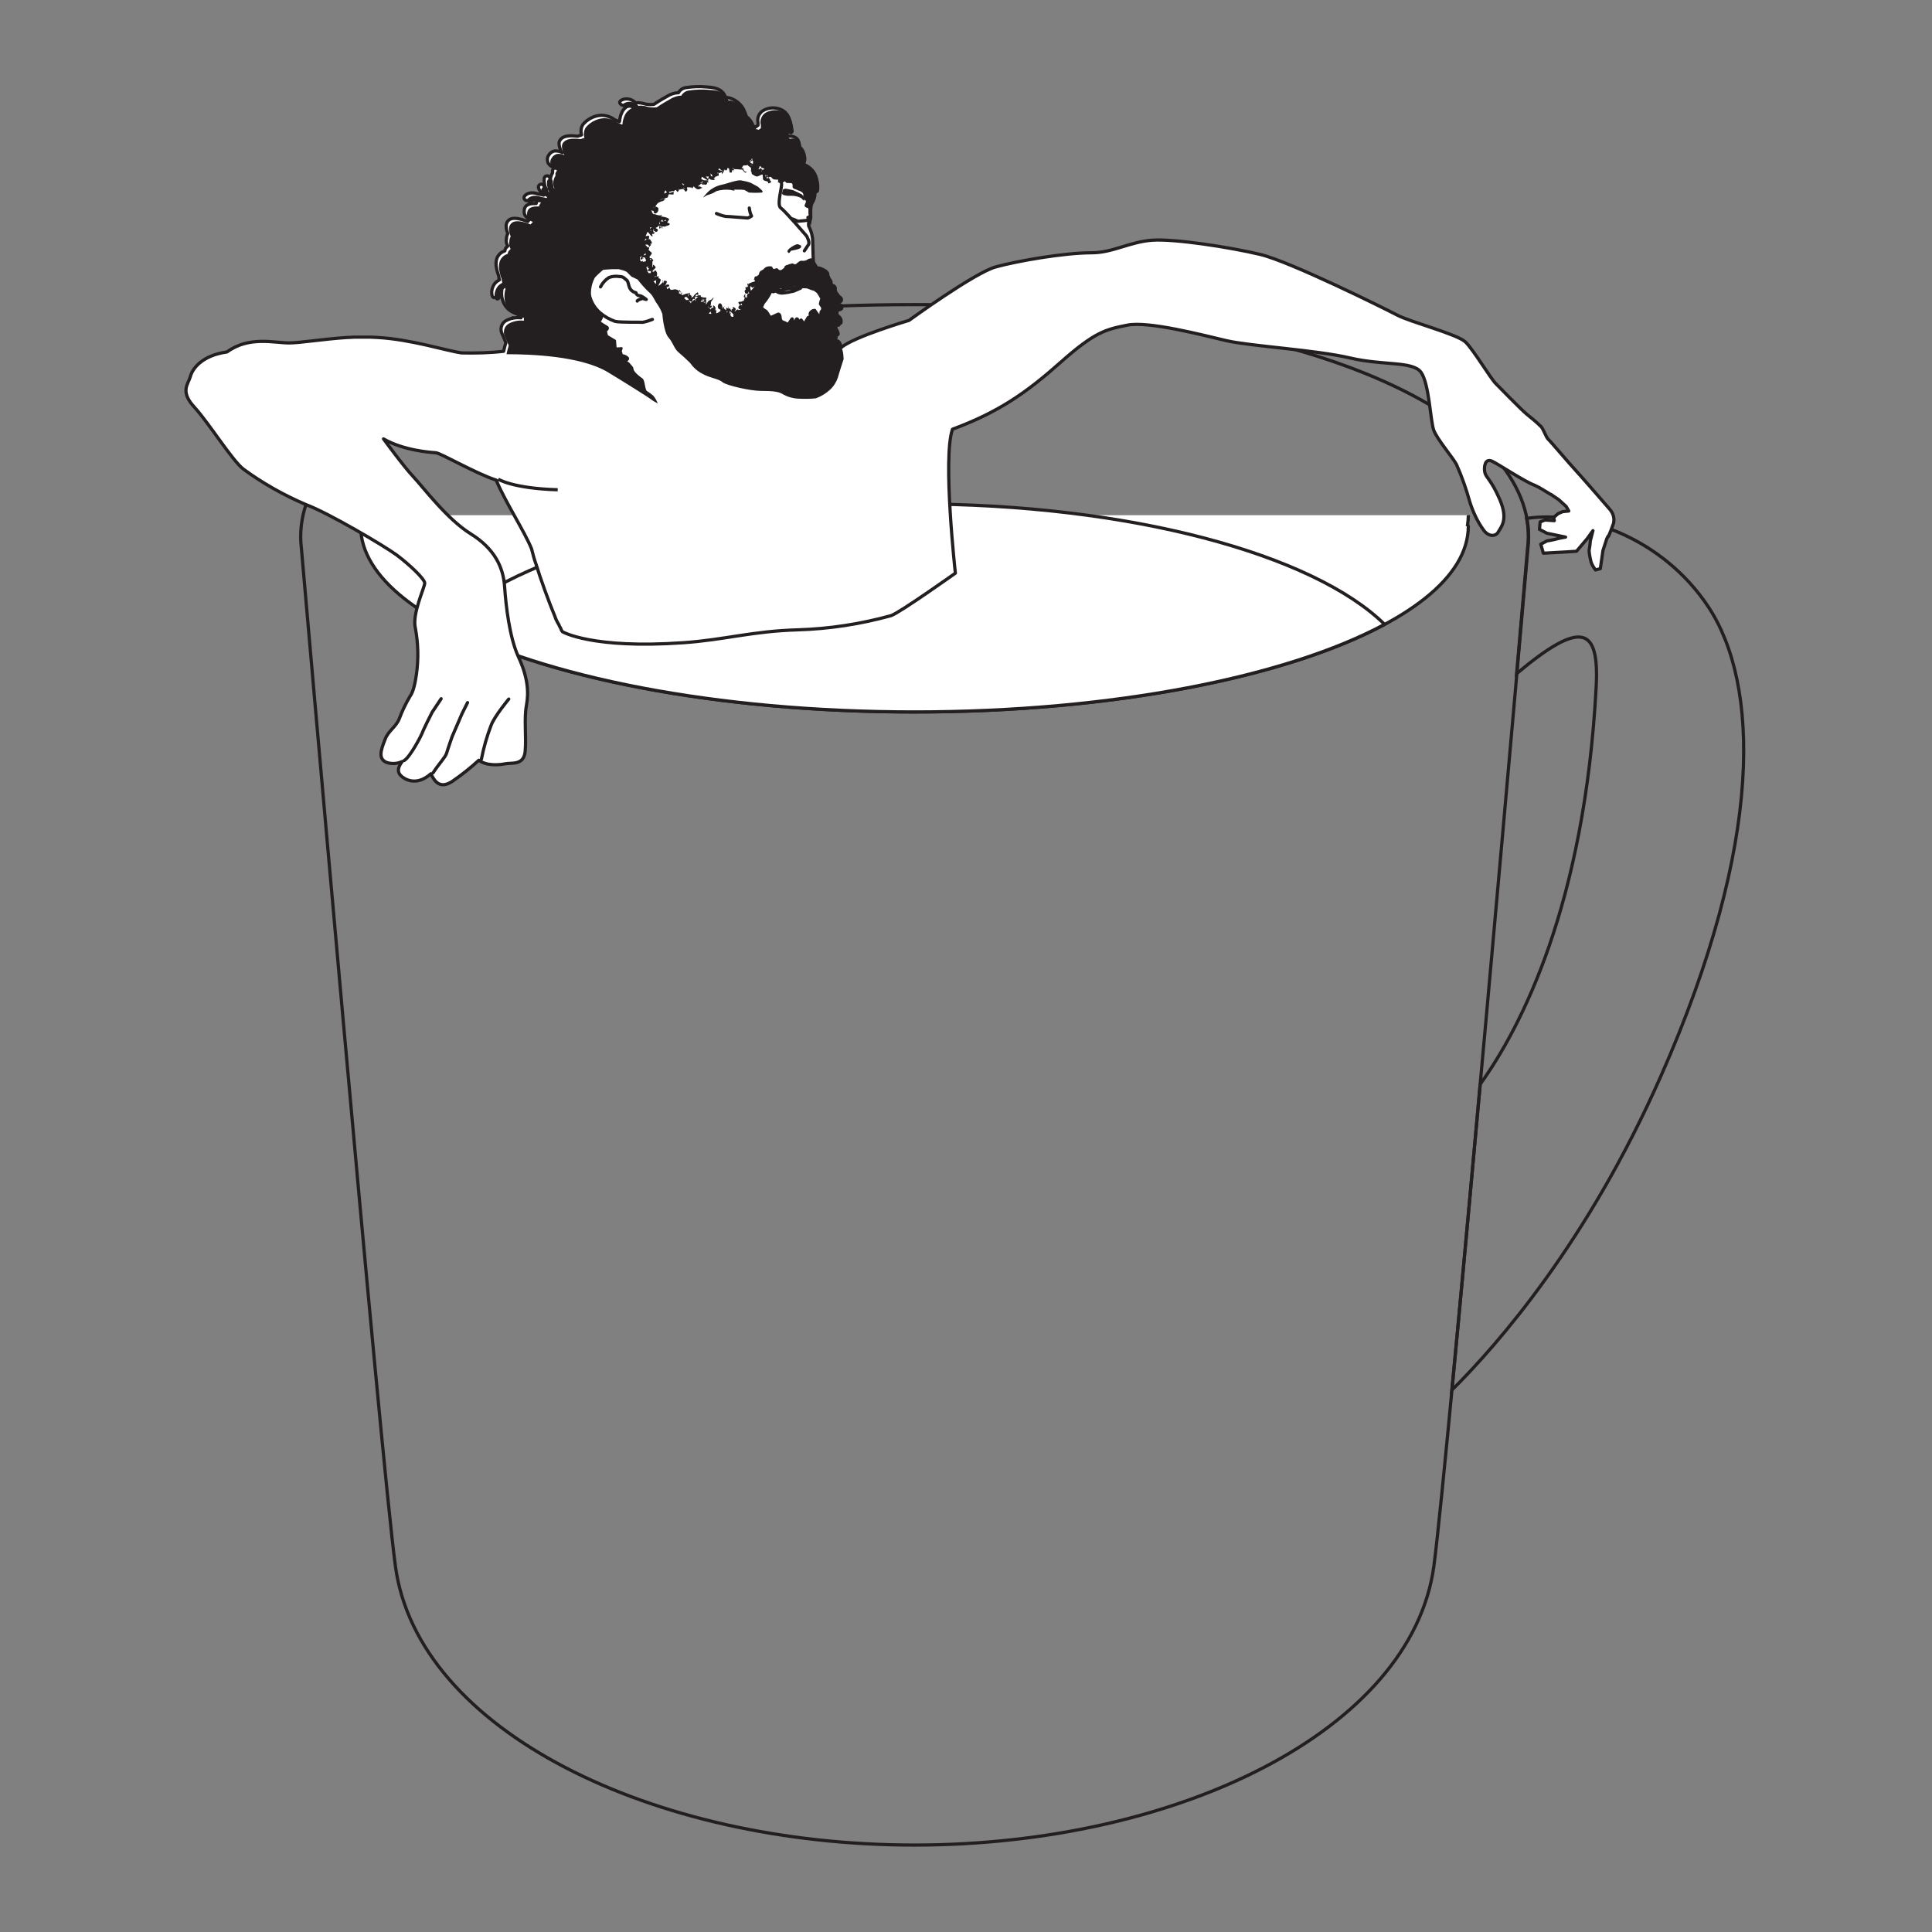 <?xml version="1.0" encoding="utf-8"?>
<!-- Generator: Adobe Illustrator 25.2.0, SVG Export Plug-In . SVG Version: 6.00 Build 0)  -->
<svg version="1.1" id="Layer_1" xmlns="http://www.w3.org/2000/svg" xmlns:xlink="http://www.w3.org/1999/xlink" x="0px" y="0px"
	 viewBox="0 0 600 600" style="enable-background:new 0 0 600 600;" xml:space="preserve">
<rect x="0" y="0" width="600" height="600" fill="#808080" stroke="none"/>
<style type="text/css">
	*{vector-effect:non-scaling-stroke}
	.st0{fill:none;stroke:#231F20;stroke-miterlimit:10;}
	.st1{fill:#FFFFFF;stroke:#231F20;stroke-miterlimit:10;}
	.st2{fill:#FFFFFF;stroke:#231F20;stroke-linecap:round;stroke-miterlimit:10;}
	.st3{fill:#FFFFFF;}
	.st4{fill:#FFFFFF;stroke:#231F20;stroke-linecap:round;stroke-linejoin:round;}
	.st5{fill:#231F20;}
</style>
<g id="Layer_2_1_">
	<g id="Layer_1-2">
		<path class="st0" d="M284,94.6c-130.3,0-194.9,38.4-190.4,75.7c0,0,24.6,282.4,29.2,316.1c6.9,51.1,79.8,86.6,161.2,86.6
			s154.3-35.5,161.3-86.6c4.5-33.7,29.2-316.1,29.2-316.1C479,133,414.4,94.6,284,94.6z"/>
		<path class="st1" d="M456,160c0,31.8-77,57.7-172,57.7s-172-25.8-172-57.7"/>
		<path class="st2" d="M456,163.4c0,31.9-77,57.7-172,57.7s-172-25.8-172-57.7"/>
		<path class="st3" d="M284,221.1c61.6,0,115.7-10.9,146-27.2c-22.2-21.8-79.2-37.4-146-37.4s-123.8,15.6-146,37.4
			C168.4,210.2,222.4,221.1,284,221.1z"/>
		<path class="st0" d="M284,221.1c61.6,0,115.7-10.9,146-27.2c-22.2-21.8-79.2-37.4-146-37.4s-123.8,15.6-146,37.4
			C168.4,210.2,222.4,221.1,284,221.1z"/>
		<path class="st0" d="M530.5,188.4c-14.3-21.5-39.1-30-56.4-27.4c0.6,3.1,0.7,6.2,0.3,9.3l-3.4,38.9c20.3-17,25.7-14.4,24.7,4.2
			c-3.6,67.6-23.3,105.6-36,123.3c-3.1,34.2-6.2,67.9-8.8,95c14.6-14.5,42.3-46.3,64.9-97.5C548.1,261,546.3,212.2,530.5,188.4z"/>
		<path class="st4" d="M499.7,157.9c-1.8-2.1-9.2-10.6-10.7-12.2c-1.5-1.6-7.6-8.8-8.2-9.3c-0.6-0.5-1.5-3.2-2.2-3.9
			c-1.4-1.4-3-2.7-4.5-3.9c-2-1.7-8-7.9-9.5-9.4c-1.6-1.5-7-10.6-9.5-13S438,100,434,97.9S400.6,81.2,391.3,79
			c-9.3-2.2-26.5-4.9-33.5-4.4c-6.9,0.5-12.3,3.9-18.7,3.9c-8.7,0-23.4,2.6-29.9,4.4c-6.5,1.8-26.9,16.6-26.9,16.6s-17.2,5.1-21,8.4
			c-0.8-2.8-1.7-1.9-1.7-1.9l-0.3-0.9l0,0c0.1,0,0.2,0,0.3-0.1c0.1-0.1,0.1-0.4,0-0.5c0,0,0,0,0,0c-0.3-0.2-0.5-0.6-0.6-1
			c0-0.1,0-0.1,0-0.2c0-0.2,0.1-0.4,0.1-0.5l0,0c0.3,0.2,0.5,0.6,0.5,0.9c0,0.2,0.2,0.3,0.4,0.3l0,0c0.2,0,0.3-0.2,0.3-0.4
			c0,0,0,0,0,0c-0.2-0.8-0.6-1.5-1-2.1c0-0.1,0-0.2,0-0.3c0.1,0.1,0.2,0.3,0.3,0.4c0,0-0.2-1.1-0.2-1.1s0-0.4,0.1-0.6l0,0
			c0.1,0.1,0.2,0.2,0.3,0.4c0,0.1,0.2,0.2,0.2,0.3c0,0.2,0.1,0.4,0.3,0.4l0,0c0.2,0,0.3-0.1,0.3-0.3c0-0.5-0.2-1.1-0.7-1.4
			c-0.2-0.3-0.3-0.6-0.3-1c0.2,0.1,0.3,0.3,0.4,0.4l0.2,0.2c0.3,0.3,0.3,0.5,0.3,1v0.2c0,0.2,0.2,0.3,0.4,0.3l0,0
			c0.2,0,0.3-0.1,0.3-0.3c0,0,0,0,0,0V100c0.1-0.5-0.1-1.1-0.5-1.5l-0.2-0.2c-0.2-0.2-0.5-0.5-0.7-0.6l0,0c0.1-0.6,0.2-1.1,0.3-1.5
			c0,0,0.3,0.2,0.3,0c0.4,0,0.9-0.1,1-0.5c0.1-0.2,0-0.5-0.1-0.7c-0.2-0.3-0.6-0.5-0.9-0.6c0-0.2-0.1-0.4-0.3-0.6l0,0
			c0-0.5,0.7-0.2,0.9-0.2l0,0c0.2,0,0.3-0.2,0.3-0.3c0.1-0.4-0.1-0.7-0.3-0.9c-0.1-0.1-0.3-0.2-0.4-0.3c-0.1-0.1-0.2-0.2-0.3-0.3
			c0-0.1-0.1-0.1-0.1-0.2c0-0.1-0.1-0.2-0.2-0.3c-0.1-0.1-0.2-0.2-0.3-0.3l-0.4-1c0,0,0.1,0,0.1-0.1v-0.1c0.1-0.5-0.2-0.9-0.6-1.1
			c-0.1,0-0.2,0-0.3,0c-0.1-0.1-0.1-0.2-0.2-0.3l-0.4-0.4c0.1-0.1,0.3-0.2,0.2-0.4c-0.1-0.4-0.3-0.7-0.6-1c0,0,0-0.1,0-0.1
			c0,0,0,0-0.1-0.1c0-0.2-0.1-0.5-0.3-0.7c0-0.1-0.2-0.1-0.2-0.2c-0.1-0.1,0.2-0.1,0.2-0.3c-0.1-0.8-1.2-1.4-2-1.7
			c-0.4-0.2-0.9-0.3-1.4-0.3c-0.6-0.9-1.1-1.8-1.1-1.8s-0.2-4.8-0.2-6.3c0-1.6-0.4-3.2-1.1-4.6c-0.6-0.6,0.3-3.3,0.3-3.7
			c0-0.4-0.2-3.6,0.4-4.3c0.6-1,0.9-2,0.9-3.2c0.4,0,0.7-0.4,0.8-0.8c0.2-2.1,0-5.1-3-6.9c-0.6-0.4-1.3-0.6-2-0.9
			c0.3,0,0.5-0.2,0.7-0.5c0.7-1.5,0.3-3.3-0.9-4.4c-0.2-0.1-0.4-0.1-0.5-0.2c0.4-1.1,0-2.3-1-2.9c-0.7-0.4-1.6-0.5-2.4-0.3
			c-0.2-0.2-0.4-0.3-0.6-0.4c0.1-0.1,0.2-0.2,0.2-0.3c0-0.1,0-0.7,0.1-1c0.2,0.2,0.4,0.3,0.7,0.3c0.5-0.1,0.8-0.5,0.8-1c0,0,0,0,0,0
			c-0.3-2-0.6-4.5-2.9-5.8c-1.9-1-4.2-0.9-6,0.2c-1.2,0.8-1.8,2.2-1.5,3.6v0.2c0,0.2,0,0.5,0,0.7l-0.1,0.1c-0.2,0.1-0.4,0.2-0.5,0.4
			l0,0c-0.3-0.1-0.6-0.1-0.9-0.2c-0.4-1.3-1.2-2.4-2.4-3.2c-0.1-0.8-0.3-1.6-0.7-2.3c-1.1-1.8-2.8-3-4.8-3.4c-0.2,0-0.4,0-0.7-0.1
			c-0.1-0.4-0.3-0.8-0.6-1.2c-1.4-1.8-3.9-1.9-5.4-2c-2.1-0.2-4.2-0.1-6.2,0.2c-1,0.1-1.9,0.7-2.4,1.6c-1,0-1.9,0.3-2.8,0.7
			c-1.6,0.9-3.2,1.8-4.8,2.9c-0.7,0.1-1.4,0.1-2,0c-0.4,0-0.8-0.1-1.1-0.2c-0.7-0.2-1.4-0.3-2.1-0.3c-0.2,0-0.3,0.1-0.5,0.1
			c-0.2-0.3-0.5-0.5-0.8-0.7c-1.1-0.7-2.5-0.8-3.6-0.2c-1.4,0.8,0.3,1.9,0.9,1.6c0.4-0.2,0.9-0.2,1.4,0c-0.6,0.3-1.2,0.8-1.7,1.4
			c-0.7,1-1.1,2.3-1.2,3.6l-0.1,0.1c-0.5-0.2-0.9-0.4-1.4-0.6c-1.2-0.9-2.7-1.4-4.2-1.4c-2.2,0.1-4.3,1.2-5.7,2.9
			c-0.6,1-0.7,2.1-0.4,3.2c-0.4,0.1-0.8,0.3-1.2,0.4c-1.8-0.2-3.7-0.3-4.9,0.6c-1.2,0.9-1.1,2.1-0.2,4.2c0,0.2,0.2,0.2,0.4,0.3
			c-0.8-0.4-1.7-0.6-2.6-0.5c-0.7,0.2-1.3,0.6-1.7,1.3c-0.5,0.7-0.5,1.6-0.2,2.4c0.4,0.7,1.1,1.2,1.9,1.4c-0.2,0.3-0.4,0.6-0.5,0.9
			c0,0.3,0,0.6,0,0.8c-0.7,1.1-0.9,2.5-0.4,3.7l0.1,0.3c0,0-0.1-0.1-0.2-0.2c-0.2-0.6-0.3-1.3-0.3-2c0-0.5-0.4-0.9-0.9-0.9
			c0,0,0,0,0,0c-0.5,0-0.9,0.4-0.9,0.9c-0.1,1,0.1,1.9,0.4,2.8c0.1,0.2,0.3,0.4,0.4,0.6l-0.3-0.3l-0.5-0.5c0-0.5-0.4-0.9-0.9-0.9
			l0,0c-0.5,0-0.9,0.4-0.9,0.9c0.1,0.7,0.5,1.4,1.2,1.8l0.4,0.3l0.2,0.2v0.1l-0.2,0.1l0,0l-0.8-0.2l-0.6-0.1
			c-1.3-0.4-3.2-0.9-4.5,0.6c-0.3,0.4-0.2,0.9,0.2,1.2c0.3,0.3,0.8,0.2,1.1,0c0.6-0.6,1.4-0.5,2.8-0.1h0.2c-0.4,0.3-0.6,0.7-0.7,1.2
			h-0.3c-1.1,0-3.3,0-3.4,2.2c-0.2,1.2,0.6,2.3,1.8,2.6c-0.3,0.3-0.5,0.5-0.7,0.8c-2.3-0.9-4.5-1.4-5.7-0.6c-0.7,0.5-1.1,1.3-1,2.2
			c0,0.7,0.2,1.4,0.5,2.1c-0.2,0.4-0.3,0.7-0.4,1.2v0.3c-0.2,0.8-0.1,1.7,0.4,2.4c-0.2,0.2-0.4,0.4-0.6,0.6
			c-0.2,0.3-0.3,0.6-0.3,0.9c-0.3,0.1-0.6,0.3-0.9,0.4c-2.8,1.8-1.8,5.2-1,7.5c0,0.4,0.1,0.7,0.2,1.1c-0.5,0.3-1,0.6-1.4,1.1
			c-0.8,1-1.2,2.4-0.9,3.7c0.3,1.4,1.9,0.5,1.8-0.3c-0.1-0.8,0.1-1.6,0.6-2.2c0.2-0.3,0.5-0.5,0.8-0.7c0,0.1,0.1,0.1,0.1,0.2
			c-0.3,1-0.4,2.1-0.3,3.2c0.2,1.7,1,3.3,2.4,4.4c1.1,0.8,2.3,1.3,3.6,1.5c0,0.3,0,0.6,0,0.9c-1.6-0.2-3.2,0.1-4.7,0.9
			c-1.4,0.8-1.9,2.6-1.2,4c0.2,0.4,0.4,0.9,0.6,1.4c0.2,0.5,0.4,0.9,0.6,1.4c-0.3,0.9-0.5,1.8-0.7,2.7c-4.3,0.5-8.7,0.6-13.1,0.5
			c-4.8-0.7-15.6-4.2-26.1-4.8c-0.7,0-1.4-0.1-2.2-0.1h-2.8h-1.6h-0.6l-1.8,0.1h-0.3c-7.6,0.5-14.8,1.7-18.1,1.7
			c-4.6,0-12.5-2.2-19.3,2.8c-7.9,1.1-10.8,5.3-11.4,7.7c-0.7,2.4-3.3,4.6,1.4,9.6c4.6,5.1,11.6,16.4,15.1,19.1
			c6,4.4,12.6,8.1,19.4,11c7,2.6,24.1,12.7,28.1,15.6c3.9,2.9,8.8,7.5,8.8,8.8c0,1.3-4,9.6-2.9,14c0.9,4.8,1,9.7,0.3,14.5
			c-0.4,2.6-0.9,5.2-2,6.7c-1.3,2.2-2.4,4.5-3.3,6.9c-1.1,2.7-3.4,3.7-4.4,6.4c-1.4,3.5-2.2,6.1,0.5,7.2c1.6,0.5,3.3,0.4,4.8-0.3
			c-1.6,2.1-1.4,3.4-0.4,4.4c1,1,4.7,3.5,9.3-0.6c1.3,2.7,3,4.7,6.6,2.4c2.9-2,5.7-4.2,8.3-6.6c2.4,1.8,6.2,1.5,8.2,1.1
			s5.8,0.6,6.2-3.9c0.4-4.5-0.4-10.1,0.4-14.3c0.8-4.2,0.3-9-2.5-15c-2.8-6.1-3.9-16-4.3-21.9c-0.4-5.9-3.1-11.7-10.5-16.3
			c-7.4-4.6-14.7-14.4-17.8-17.7c-3.1-3.3-9.3-11.8-9.3-11.8c6.2,3.6,14.6,4.2,16.2,4.3c1.6,0.1,12.5,6.5,18.8,8.5
			c2.7,6.6,8.9,16.1,11,21.4c0.4,1.6,0.8,3.2,1.4,4.8c1.3,4.3,3.9,11.5,5.9,16.3l0.1,0.3c0.1,0.3,0.2,0.5,0.3,0.7l0.3,0.6
			c0.1,0.2,0.2,0.4,0.3,0.5c0.1,0.2,0.2,0.4,0.3,0.6c0,0.1,0.1,0.3,0.2,0.4c0.1,0.1,0.2,0.4,0.3,0.6l0.1,0.3
			c0.1,0.2,0.2,0.4,0.4,0.6c0,0,9.1,5.4,37.5,3.4c12.9-0.9,21.4-3.6,35.6-4c9.8-0.3,19.5-1.8,28.9-4.4c2.7-0.9,20-13.2,20-13.2
			s-4-35.8-0.9-44.7c14.3-5.3,22.9-11.3,33.6-20.8s14.1-10.2,20.6-11.5c6.5-1.4,23.6,3.1,30.9,4.8s28,2.9,38.5,5.4
			c10.5,2.4,19.3,0.9,21.9,4.4c2.6,3.6,2.9,15.3,4,18.1c1.1,2.8,5.8,8.3,7,10.5c1.7,3.8,3.1,7.8,4.2,11.8c1,3.1,2.4,6.1,4.3,8.7
			c1.5,2,3.7,2,4.5,0.5c0.8-1.5,3.2-3.7,0.5-10s-4.4-6.9-4.7-8.6c-0.3-1.7,0.1-4.3,2.2-3.4c2,0.9,10.2,6.4,13.3,7.5l0.8,0.4l0.2,0.1
			c0.3,0.1,0.6,0.3,0.9,0.5c0,0,0.1,0.1,0.2,0.1c0.8,0.5,1.8,1.1,2.8,1.7l0,0h0.1l2.5,1.7l2.3,2.1l0.8,1.4l-1.9,0.2l-1.4,0.6
			l-1.4,1.2l0.2,1l-2.9-0.2l-1.5,0.6l-0.2,2.3l2.3,1.2l5.8,1.2c0,0-2.3,0.4-2.9,0.6c-0.6,0.2-2.9,0.6-2.9,0.6l-1.9,1l0.8,2.8
			l7.2-0.4l3.1-0.2l3.3-3.9l1.8-2.5l-0.8,3.1c-0.1,1-0.2,2.1-0.4,3.1c0.1,1.2,0.3,2.3,0.6,3.5c0.3,0.9,0.8,1.7,1.4,2.5l1.5-0.4
			l0.8-5.6l1.2-3.7l0.4-0.8l0.1,0.1c0.6-1.3,1.1-2.7,1.6-4.1C501.5,160.6,500.8,159.1,499.7,157.9z"/>
		<path class="st4" d="M242.7,57c0.3,0.8-1.6,6.7-0.2,7.6c1.3,0.9,8,8.7,8,8.7s1.2,2.1,0.5,2.8l-1.2,1.8"/>
		<path class="st5" d="M261.3,108c-0.8-2.8-1.7-1.9-1.7-1.9l-0.3-0.9l0,0c0.1,0,0.2,0,0.3-0.1c0.1-0.1,0.1-0.4,0-0.5c0,0,0,0,0,0
			c-0.3-0.2-0.5-0.6-0.6-1c0-0.1,0-0.1,0-0.2c0-0.2,0.1-0.4,0.1-0.5l0,0c0.3,0.2,0.5,0.6,0.5,0.9c0,0.2,0.2,0.3,0.4,0.3l0,0
			c0.2,0,0.3-0.2,0.3-0.4c0,0,0,0,0,0c-0.2-0.8-0.6-1.5-1-2.1c0-0.1,0-0.2,0-0.3c0.1,0.1,0.2,0.3,0.3,0.4c0,0-0.2-1.1-0.2-1.1
			s0-0.4,0.1-0.6l0,0c0.1,0.1,0.2,0.2,0.3,0.4c0,0.1,0.2,0.2,0.2,0.3c0,0.2,0.1,0.4,0.3,0.4l0,0c0.2,0,0.3-0.1,0.3-0.3
			c0-0.5-0.2-1.1-0.7-1.4c-0.2-0.3-0.3-0.6-0.3-1c0.2,0.1,0.3,0.3,0.4,0.4l0.2,0.2c0.3,0.3,0.3,0.5,0.3,1v0.2c0,0.2,0.2,0.3,0.4,0.3
			l0,0c0.2,0,0.3-0.1,0.3-0.3c0,0,0,0,0,0V100c0.1-0.5-0.1-1.1-0.5-1.5l-0.2-0.2c-0.2-0.2-0.5-0.5-0.7-0.6l0,0
			c0.1-0.6,0.2-1.1,0.3-1.5c0,0,0.3,0.2,0.3,0c0.4,0,0.9-0.1,1-0.5c0.1-0.2,0-0.5-0.1-0.7c-0.2-0.3-0.6-0.5-0.9-0.6
			c0-0.2-0.1-0.4-0.3-0.6l0,0c0-0.5,0.7-0.2,0.9-0.2l0,0c0.2,0,0.3-0.2,0.3-0.3c0.1-0.4-0.1-0.7-0.3-0.9c-0.1-0.1-0.3-0.2-0.4-0.3
			c-0.1-0.1-0.2-0.2-0.3-0.3c0-0.1-0.1-0.1-0.1-0.2c0-0.1-0.1-0.2-0.2-0.3c-0.1-0.1-0.2-0.2-0.3-0.3l-0.4-1c0,0,0.1,0,0.1-0.1v-0.1
			c0.1-0.5-0.2-0.9-0.6-1.1c-0.1,0-0.2,0-0.3,0c-0.1-0.1-0.1-0.2-0.2-0.3l-0.4-0.4c0.1-0.1,0.3-0.2,0.2-0.4c-0.1-0.4-0.3-0.7-0.6-1
			c0,0,0-0.1,0-0.1c0,0,0,0-0.1-0.1c0-0.2-0.1-0.5-0.3-0.7c0-0.1-0.2-0.1-0.2-0.2c-0.1-0.1,0.2-0.1,0.2-0.3c-0.1-0.8-1.2-1.4-2-1.7
			c-0.4-0.2-0.9-0.3-1.4-0.3c-0.2-0.3-0.6-0.4-0.7-0.7c-0.3-0.5-0.5-0.4-0.7-0.9s0.3-0.5,0.3-1c-0.3,0-0.4-0.4-0.7-0.4
			c-0.3,0.1-0.6,0.1-0.8,0.2c-0.3,0.1-0.4,0.4-1,0.5c-0.6,0.1-0.3,0.2-0.7,0.1c-0.8-0.1-0.9,0-1.6,0.5c-0.7,0.5-0.5,0.7-1.2,0.5
			c-0.7-0.2-0.3-0.3-0.9-0.1c-0.7,0.2-0.3,0-0.7,0.2c-0.6,0.3-0.7,0.1-1.2,0.5c-0.4,0.4-0.1,0.6-0.4,0.7c-0.3,0.1-0.5,0.6-1.1,0.6
			c-0.6,0-0.7-0.6-1-0.6c-0.3,0-0.8,0.3-1.1,0.2c-0.3-0.1-0.2-0.8-0.9-0.8c-0.4,0-0.8,0-1.3,0.2c-0.5,0.2-0.5,0.4-1,0.8
			c-0.4,0.3-0.8,0.3-1.1,0.8c-0.3,0.5,0,0.7-0.5,1c-0.4,0.3-0.7,0.6-1,1c0,0,0-0.1,0-0.2c-0.1,0.2-0.2,0.4-0.3,0.6c0,0,0.1,0,0.1,0
			v0.1c0.1,0,0.2-0.1,0.2-0.1c0,0,0.1,0.4,0,0.5c-0.2,0.1-0.4,0.1-0.7,0.2l0,0c-0.1,0-0.1,0-0.2,0.1l0,0c-0.4,0.1-0.8,0.3-1.2,0.5
			h0.1c0,0.1,0,0.1,0,0.2c0,0,0,0.2,0.1,0.3c0.1,0.2,0.1,0.2,0,0.2c0-0.1,0-0.1,0-0.2c-0.1-0.2-0.2-0.4-0.2-0.6h-0.2
			c-0.1,0,0.3,0.9,0.1,1c-0.1,0.1-0.6,0-0.5,0.1s-0.2,0-0.2,0c0,0.6,0.2,1.2,0.7,1.7c0-0.2,0.1-0.3,0.1-0.4c0.2,0.2,0.2,0.3,0.4,0.5
			c0,0-0.3,0.2-0.3,0.2c-0.1-0.1-0.2-0.1-0.2-0.2c0,0.2,0,0.3,0,0.4c0,0.1,0,0.5,0,0.7l0,0l0,0c0,0,0,0.1,0,0.1
			c-0.1,0.1-0.3,0.2-0.4,0.3l0,0l0,0l0,0c0,0-0.1-0.2,0-0.2c0.1,0,0.2-0.1,0.2,0l0,0c-0.2,0-0.3,0.1-0.5,0.1c-0.1-0.5-0.1-0.9,0-1.4
			c-0.1,0.4-0.6,0.9-0.5,1.3l0.1-0.1c0,0,0,0,0-0.1s0,0,0,0.1c0,0.1,0.2,0.3,0.2,0.4c0,0.1-0.4,0.6-0.2,0.6l-0.1,0.1l0,0
			c0.1,0,0.1,0.1,0.1,0.1l0,0c0,0.1,0,0.1,0,0.2c0,0,0-0.1,0-0.2c0-0.1-0.6,0.1-0.5,0.2c0.1,0.1,0-0.1,0-0.1c0,0-0.4,0.3-0.6,0.2
			c-0.2,0-0.7,0-0.7,0.3c0.1,0.3,0.3,0.6,0.6,0.8c0.1,0,0.2-0.6,0.3-0.6s0.6,1.3,0.2,1.6l-0.1-0.2c0,0.2-0.1,0.5-0.2,0.6
			c-0.3,0-0.7,0.1-1,0.1c0,0,0.1,0,0.2-0.2c-0.1,0-0.2,0-0.3,0c-0.3,0.2-0.6,0.4-0.8,0.7c-0.1-0.3,0.3-0.5,0.3-0.8
			c0-0.3-0.7-0.7-0.9-0.7V96c-0.2,0-0.4,0-0.4,0.2c0,0.2,0.1,0.4,0.2,0.6c-0.2-0.4-0.6-0.7-0.8-1.2c0-0.1,0,0.3-0.2,0.3
			c-0.2,0-0.2-0.3-0.2-0.3c0,0,0-0.4,0-0.4h-0.1v0.6c-0.2,0-0.5-0.4-0.5-0.3c-0.1,0.3-0.1,0.7-0.1,1l0.3,0.2
			c0.1,0.1,0.1,0.1,0.2,0.2c0,0-0.4,0.2-0.3,0.2c0-0.2,0-0.4,0-0.6c-0.4-0.3-0.9-0.6-0.9-0.9c0-0.4,0.4-0.3,0.2-0.3
			c-0.2,0,0-0.3,0-0.3s0,0.4-0.1,0.4c-0.1,0-0.2,0-0.3,0c-0.1,0-0.3-0.3-0.4-0.2s0.5,0.5,0.4,0.5c0,0.1-0.6-0.2-0.7-0.1
			c0-0.1,0-0.1,0-0.2c0,0.1,0,0.2,0,0.3l0,0c0.1,0,0.2,0,0.3,0.1c-0.1,0-0.2,0-0.3,0c0,0.2,0,0.4,0,0.4c-0.1-0.1-0.1-0.2-0.1-0.3
			c-0.1,0-0.2,0-0.3,0c0,0,0.3,0.5,0.3,0.6c-0.4,0.3-0.4,0.4-0.8,0.6c-0.2,0.1-0.4,0.1-0.5,0.2c-0.2,0.1,0-0.9,0-1
			c0-0.1-0.3,0.2-0.3,0.1c0,0-0.1-0.2-0.2-0.2c-0.1,0,0.2,0,0.2,0c0-0.2,0-0.4,0-0.6c0-0.2-0.5-0.8-0.7-0.8v0.4
			c-0.2,0,0.1,0.1,0.1,0.3s-0.5,0-0.5,0.1c0,0.1-0.2,0-0.2,0c0,0,0,0.6-0.2,0.5c-0.5-0.5-0.4-0.4-0.8-0.8c0.2-0.3,0.1,0.3,0.6,0.4
			c0.2,0,0.6-0.5,0.6-0.7c0.1-0.2-0.2,0-0.4,0s0.2-0.4,0-0.4c0.2-0.2,0-0.7,0.2-1c0.2-0.3,0.8-1,0.7-1.1c-0.1-0.1-0.4,0.2-0.5,0.4
			c-0.1,0.2-0.8,0.3-1.1,0.6s-0.4,0.8-0.8,1c-0.2,0,0.3-0.6,0.2-0.7c-0.1-0.1-0.2-0.2-0.3-0.3c0,0-0.3,0.2-0.2,0.2s0.2,0.3,0.2,0.4
			c0-0.2-0.6-0.1-0.6-0.3c0,0,0-0.1,0-0.1c-0.3,0-0.7,0-0.9,0.1c0.2-0.4,0.5-0.8,0.8-1.1c0,0.1,0,0.2,0,0.3c0.1-0.1,0.3-0.1,0.4-0.2
			v0.3c0,0,0.6-0.3,0.6-0.4c0-0.1-0.1-0.2-0.1-0.3c0,0-0.2,0.1-0.3,0c0-0.1-0.1,0-0.3,0c-0.4,0-0.8-0.2-1.2-0.3l-0.2,0.1
			c-0.2,0.1,0,0-0.1-0.1h-0.2c-0.4,0.2-0.7,0.5-1,0.8c0.1,0.3,0.1,0.6,0,0.6c-0.1-0.2-0.1-0.3-0.2-0.5l-0.2,0.1
			c-0.2,0.1-0.5,0.5-0.7,0.6c0.1-0.2,0.2-0.8,0.4-0.9l0.4,0.1c0,0.1,0.1,0.1,0.1,0.2l0.1-0.1c-0.1-0.3-0.2-0.6-0.2-0.7
			c0.4-0.1,0.8-0.2,1.2-0.1l0,0c0.2-0.1,0.4-0.1,0.6,0c0.1-0.1,0.2-0.2,0.2-0.3c-0.3-0.5-1.2,0-1.7,0.2c0-0.1,0-0.1,0-0.2
			c0-0.1,0.3-0.5,0.5-0.5s0.1,0.4,0.2,0.4c0.1,0,0.3-0.8,0-1c-0.4,0-1.5,1.2-1.4,1.4c-0.5,0.1-0.9,0.3-0.6,0s-0.1-0.4-0.2-0.5
			c-0.1-0.1-0.5-0.6-0.6-0.4s0,0.8-0.1,0.8s-0.1-0.8-0.1-0.8s0.4,0,0.5-0.1c0.1-0.1,0.2,0,0-0.2c-0.2-0.2,0-0.2-0.2,0
			s-0.8,0.1-1.2,0.3c-0.3,0.2-0.7,0.2-1,0.4c-0.2-0.1,0-0.3,0-0.9c0,0-0.3,0.1-0.3,0.2s0.1-0.2,0-0.3c-0.1-0.1,0,0-0.2,0.1l0,0
			c0.1-0.1-0.9-0.8-1-0.8l0,0c-0.4-0.2-0.9-0.2-1.4,0c-0.3-0.1-0.4,0.1-0.7,0c0,0,0.1,0.2,0.2,0.2l0,0l0,0c0,0-0.3-0.5-0.4-0.6
			c0,0,0,0.1,0,0.1l0,0l0,0c0,0,0-0.2,0-0.1s0,0,0,0c0-0.1,0-0.1,0-0.2c-0.1-0.2-0.3,0-0.5,0.2c-0.1,0.1-0.2,0.1-0.3,0.2
			c0,0-0.2-0.6-0.2-0.6c0.3-0.1,1-0.2,0.8-0.6c-0.1-0.4-0.5-0.2-0.7-0.2s-0.4,0.1-0.4,0.3l-0.2,0.1l0,0c0,0.1,0,0.1,0,0.2v-0.3
			c0,0,0,0,0.1,0c0.1-0.4,0.4-0.7,0.5-1.1s-0.4-0.4-0.6-0.4c-0.2-0.1-0.3,0-0.3,0.1c-0.1,0.2-0.2,0.4-0.2,0.7c0-0.2-0.2-0.3-0.2-0.4
			c0-0.2,0.1-0.6,0-0.6c-0.1,0-0.1,0.3-0.1,0.3c0,0,0.1,0.1,0.1,0.3c-0.3,0.5-0.8,0.9-1.4,1.2c0,0,0.8-1.4,0.8-1.9
			c0-0.2-0.5-0.5-0.6-0.5c-0.2,0-0.2,0.3-0.2,0.3c0-0.3,0.2-0.5,0.2-0.8s-0.2,0-0.4,0v-0.1c-0.2,0-0.4,0-0.5,0c0,0-0.1,0.1-0.1,0.1
			c0,0,0-0.1,0.1-0.1c0.1,0,0.1-0.1,0.1-0.1c-0.2,0.1-0.4,0.3-0.5,0.6l0,0c0-0.2,0.1-0.3,0.1-0.5s0.6,0,0.5,0
			c0.3-0.6,0.2-1.3-0.3-1.8c-0.1-0.1-0.4,0.1-0.5,0.3h0.1c0,0-0.4,0.3-0.4,0.3c0,0,0.1-0.1,0.2-0.2l0.1-0.1c-0.1,0-0.4,0.2-0.4,0.1
			s-0.1-0.2,0-0.3c0.2-0.4,1-0.7,0.9-1.2c-0.2-0.3-0.5-0.6-0.8-0.7v0.8c0,0-0.1-0.2-0.2-0.3l0,0l0,0c0,0,0.1,0.1,0,0.1
			c0-0.5,0-0.9,0-1.4s0.3-0.3,0.3-0.5c-0.2-0.4-0.4-0.6-0.8-0.8c0,0-0.1,0.1-0.1,0.2c-0.1,0.1,0.3,0.3,0.3,0.4
			c0,0.2-0.5-0.1-0.5-0.1c0.1-0.1,0.1-0.2,0.2-0.3c-0.2-0.2-0.3-0.3-0.3-0.5c0.1-0.4,0.8-0.8,0.7-1.2c-0.1-0.4-0.9-0.7-1-1.1
			c0-0.1,0.3-0.2,0.2-0.3c-0.1,0,0-0.4,0-0.6c0,0.2-0.4,0.1-0.5,0.3c0-0.4-0.7-0.7-0.7-0.9c0,0,0.8-0.1,0.8,0
			c0.2,0.2,0.4,0.4,0.5,0.7c0-0.2,0.5-0.5,0.4-0.7c-0.1-0.2-0.2-0.4-0.1-0.4c0.1,0,0.3,0.6,0.4,0.6s-0.2-0.2-0.2-0.4
			c0-0.2,0.1-0.1,0.2-0.1v-0.3c-0.1,0,0.1-0.3,0-0.3c-0.1,0-0.2-0.3-0.3-0.4c-0.1-0.1-0.1-0.3-0.3-0.4c-0.2-0.1-0.3,0-0.5,0
			c-0.1,0.1-0.2,0.1-0.3,0.1c0,0-0.1-0.1-0.1-0.1c0.1,0.1,0.3,0.1,0.4,0c0.1,0,0.1-0.1,0.2-0.2c0.1-0.2,0.1-0.8,0-0.9
			c-0.1-0.1-0.8,0.2-1,0.1c0.1-0.2,0.5-1,0.6-1.3c0.5,0.3,1,1.4,1.5,1.4c0.2,0-0.1-0.5-0.1-0.7s0.6,0,0.6,0s0-0.1,0-0.2
			c0.1-0.1,0.1-0.3,0.2-0.4c-0.1,0-0.3,0-0.4,0c0,0,0-0.5,0-0.7c-0.2,0-0.5,0-0.7,0.1c0,0.2-0.1,0.4,0,0.5s-0.2-0.3-0.2-0.4
			c0,0,0.1-0.1,0.2-0.1c0.1-0.1,0.1-0.3,0.1-0.4c0,0-0.4,0-0.4,0c0,0,0-0.4,0-0.5c0,0,0.4,0,0.6,0c0.2,0.3,0.5,0.6,0.7,0.9h-0.2
			c0,0,0.1,0.1,0.1,0.2s0.4,0.1,0.4,0.1c0,0.1-0.1,0.2-0.1,0.3c0.1,0,0.2-0.1,0.4-0.1c0.3,0,0.5-0.3,0.5-0.6c0-0.3-0.5-0.4-0.7-0.6
			c0.1-0.1,0.6-0.3,0.7-0.4c0.2-0.2,0,0,0,0s0.1-0.2,0.2-0.2s0.3-0.3,0.3-0.2c0,0-0.1,1-0.1,1c0.1,0,0.3-0.1,0.5-0.2
			c0,0-0.2-0.7-0.2-0.7c0,0,0.3,0.2,0.5,0.2c0.1,0-0.2,0.2-0.1,0.3c0.1,0.1,0.2,0.4,0.3,0.4c0.1,0-0.1-0.6,0-0.6
			c0.3-0.2,1,0.2,1.1-0.2c0.3,0,0.4-0.1,0.7-0.2c0.3,0,0.4-0.2,0.5-0.4c0.1-0.2-0.6-0.4-0.8-0.5c0.1-0.3,0.7-0.9,0.6-1
			c-0.3-0.5-1.3-0.7-1.9-0.8c-0.2-0.1-0.4,0.1-0.6,0c0.2,0,0.2-0.2,0.2-0.3c0-0.2,0-0.2-0.3-0.2v0.1c-0.6,0-1.1-0.1-1.6-0.3
			c-0.3-0.2-0.3,0-0.6-0.1s-0.7-0.8-0.6-1.2h0.3c0.1-0.2,0.3-0.9,0.3-0.9c0.1-0.1,0.4,0.4,0.5,0.4c0.1,0,0.1-0.1,0.2-0.1
			c0.1,0,0,0,0,0s0.8,0.2,0.8,0c0-0.2-0.5-0.4-0.7-0.5c-0.2-0.1-0.1,0.1-0.2,0c-0.1-0.1,0-0.2,0-0.2c0.2-0.3,0.4-0.6,0.6-0.8
			c0.2-0.3,0.5-0.3,0.8-0.5c0.2,0,0.3-0.2,0.6-0.2s0.6-0.2,0.8-0.6c-0.1-0.1-0.1-0.1-0.2-0.2v0.1c-0.4,0.1-0.8,0.2-1.2,0.2
			c0.2-0.2,1-0.1,1.2-0.3l0,0c0-0.1,0-0.2,0.1-0.1s0.1,0.1,0,0.3l0,0c0,0.1,0.1,0.1,0.2,0.1c0,0,0.1-0.9,0.1-0.9h0.2
			c0-0.1-0.1-0.1-0.1-0.2l0,0c-0.1,0-0.1-0.2-0.2-0.4s-0.1-0.1-0.1-0.1c0,0,0,0,0,0s0,0,0.1,0.1l0.2,0.4c0.2,0,0.4,0.1,0.5,0.1
			c0.1-0.1,0.2-0.3,0.3-0.3c0.1-0.1,0.2-0.2,0.2-0.4c0.4,0.1,0.8,0.1,1.3,0.1c0.2,0,0.2-0.1,0.2-0.3c0-0.2,0-0.4,0-0.6
			c-0.5,0.2-1,0.4-1.3,0.4c0,0-0.2-0.4-0.2-0.4c0.4,0.2,0.8-0.2,1.4-0.2c0,0,0.1,0,0.1,0.1l0,0c0.2,0.1,0.3-0.4,0.6-0.4
			c0.3,0,0.5,0.7,0.6,0.6c0.1-0.1,0.3-0.2,0.4-0.4c0-0.1,0-0.3,0-0.4c-0.1,0-0.2,0-0.3,0l0.3-0.1c0,0,0,0.1,0,0.2
			c0.4,0,0.8-0.2,1.3-0.2c0.4,0,0.7,0.9,0.9,0.8c0.3,0,0.4-0.5,0.5-0.7c0-0.1-0.3-0.5-0.3-0.6c-0.3,0.2-0.6,0.3-1,0.4
			c0.2-0.2,0.3-0.5,0.4-0.7c-0.2-0.4-0.9-0.7-0.7-1c0.2,0.2,0.5,0.4,0.8,0.5c0.2,0.1,0.5,0.5,0.7,0.7l0,0l0,0c0.3,0.1,0.6,0.1,1,0.1
			c0.1,0,0.2,0,0.3,0c0.1,0,0.2,0.3,0.3,0.3c0.1,0,0.3-0.6,0.4-0.6s0.8,0.9,1.4,0.9s0.7-0.3,1.4-0.5c-0.4,0-0.8-0.5-1.2-0.5l0,0l0,0
			c0,0.1,0.2,0.2,0,0.2s-0.2,0.1-0.1,0c0,0,0-0.1,0-0.1l0,0c0,0,0-0.3,0-0.2c0,0,0.2-0.2,0.3-0.2s0.3-0.3,0.5-0.4
			c0.2-0.1,0.5,0.3,0.6,0.3s0.3-0.1,0.4-0.2l-0.1-0.1c-0.1,0.1-0.2,0.2-0.2,0.2c-0.1-0.2-0.1-0.4-0.1-0.6c0-0.1-0.1-0.1-0.2-0.1
			c-0.1,0-0.3,0.2-0.3,0.3c-0.1,0.1,0,0.2,0,0.2c0,0-0.2-0.2-0.3-0.3l0,0l0,0l0,0l0,0c0.3,0,0.5-0.5,0.8-0.5c0,0.1,0,0.3,0,0.4
			c0.1,0.1,0.2,0.3,0.3,0.4c0.1-0.1,0.2-0.3,0.3-0.5c-0.1,0.1-0.2,0.1-0.3,0.1c0,0,0.4-0.4,0.4-0.3c0,0.1,0,0.2,0,0.2
			c0.2-0.1,0.4-0.1,0.6-0.1c0.1,0,0.2,0.3,0.3,0.3c0.1,0,0-0.6,0-0.8c0-0.2,0,0,0,0l0,0h-1.1c-0.4,0-0.7-0.3-1-0.4
			c0,0.1-0.1,0.1-0.1,0.2c0,0,0,0.1,0,0.1c0,0,0,0,0-0.1c0-0.1,0-0.2,0.1-0.2l0,0c0.1-0.3,0-0.6,0.3-0.7c0,0,0.2,0.2,0.2,0.2
			c0.6,0.3,1.1,0.8,1.7,0.9v-0.8l0,0l0,0h-0.1c0,0-0.2,0.3-0.2,0.3c0,0-0.1-0.3-0.2-0.4c-0.1-0.1-0.3-0.2-0.4-0.2c-0.1-0.1,0,0,0,0
			l0,0c0,0,0.6-0.1,0.9-0.1c0.2,0,0,0.3,0,0.5c0.3,0.2,0.5,0.4,0.8,0.5c0.4,0.1,0.7,0.1,1.1,0.1c0-0.2,0-0.4,0-0.5l0,0
			c-0.3,0-0.4-0.3-0.5-0.6c-0.2,0-0.4,0-0.6-0.1c-0.1-0.3-0.1-0.5-0.1-0.8c0,0-0.1-0.1,0-0.1s0,0,0,0.1c0.1,0.1,0.2,0.1,0.2,0.2
			c0.2,0.2,0.4,0.4,0.5,0.7h0.6h0.5c0.2,0,0.4-0.3,0.6-0.3v0.2c0.2,0,0.1-0.3,0.1-0.4c0-0.2,0-0.3,0-0.5h-0.1l0,0l0,0l0,0
			c-0.2,0-0.5,0-0.6,0.1c0.1,0,0.4-0.3,0.5-0.3c0.1,0,0.1,0,0.1,0.1c0,0.1,0-0.1,0,0l0,0c0,0,0,0,0,0.1c0.3,0,0.7-0.3,1.1-0.3v0.6
			c0,0,0.5-0.6,0.5-0.8c0-0.2,0,0,0-0.1c-0.6-0.1-1.1-0.3-1.6-0.5c0,0,0.2-0.5,0.2-0.4c0.4,0.1,0.5,0.6,1,0.7c0.2,0,0.4,0.1,0.4,0.3
			h0.1v-0.1c0.1,0,0-0.6,0.1-0.6c0.1,0,0.2,0.4,0.2,0.4c0.1,0,0.2-0.3,0.3-0.3c0.1,0,0.1,0.3,0.2,0.2c0.1-0.1,0,0,0.1,0
			c0.1,0,0.2-0.7,0.2-0.7s0.4,0.1,0.4,0c0.3,0.3,0.1,1.2,0.4,1.4c0.2,0,0.3,0,0.5,0c0.1,0,0.1-0.5,0.2-0.6s0-0.2,0.1-0.2
			s0.3-0.1,0.3,0c0.1,0.1,0,0.3,0,0.4c0,0,0.1,0,0.1,0c0.1,0-0.1-0.2,0-0.3c0.1-0.1,0.3,0,0.1-0.1c-0.2-0.1,0-0.2,0-0.3
			c-0.1,0-0.1,0-0.2,0c0,0,0,0,0-0.1h-0.2l0,0c0,0-0.3-0.2-0.5-0.2c0.2,0.1,0.3,0.1,0.5,0.1c0,0,0-0.1,0.1-0.1s0.1,0.1,0.1,0.2
			c0.1,0,0.1,0,0.2,0c0,0,0,0,0,0.1c0.3,0.1,0.8,0,1.4,0.1c0.5,0.1,0.8,0,1.1,0.1s0.5,0.7,0.8,0.8c0,0,0,0.1,0.1,0.1s0.4,0,0.4-0.2
			c0-0.2-0.2-0.1-0.4-0.1s-0.3-0.4-0.4-0.5c0.1,0-0.2-0.1-0.2-0.3s0.3-0.3,0.1-0.3s-0.5,0-0.7,0c0.4-0.1,0.4-0.7,0.7-0.8
			c0.3-0.1,0.8,0.1,1.3-0.2c0.1,0.4,0.6,0.5,1,0.9c0.2,0.4-0.2,1.1,0.2,1.3c0,0.2,0,0.5,0.2,0.7c0.4,0.3,0.9,0.6,1.4,0.7
			c0.4,0.1,1.3-0.6,1.8-0.6c0.2,0.3,0,1.4,0.3,1.7c0.3,0.3,0.9,0.3,1.3,0.5c0.3,0.2,0,0.4,0.2,0.5c0.2,0.1,0.4-0.1,0.5-0.1
			s0.3-0.2,0.4-0.3s-0.2-0.3-0.3-0.4s0-0.4-0.2-0.6c-0.1-0.1-0.3-0.2-0.4-0.3c-0.1,0.1-0.3,0.2-0.5,0.2c-0.1,0,0-0.3,0.2-0.6
			c-0.1-0.1-0.2-0.3-0.3-0.4c0-0.1-0.2,0.3-0.3,0.6c0,0.1,0,0.1,0,0.2c0,0,0-0.1,0-0.2s0-0.7,0-0.7s0,0.1,0.1,0.1l0.6,0.1
			c0,0.1-0.1,0.2-0.1,0.3c0.1,0.1,0.2,0.3,0.3,0.4c0.2-0.2,0.5-0.3,0.7-0.3c0.2,0,0.6,0.7,1,0.8c0.5,0.1,0.9,0.1,1.4,0.1
			c0,0.2-0.2,1,0,1c0.1-0.1,0.1-0.2,0.2-0.3l0,0c0,0,0-0.1,0.1-0.1l-0.1,0.2c0,0.1,0.1,0.2,0.2,0.3c0,0,0,0,0.1,0
			c0.1,0,0.1-0.2,0.3-0.2c0.1,0,0.2,0,0.3,0c0.2,0,0.4-0.1,0.6-0.1c0,0,0.1-0.3,0.2-0.3c0.3,0,0.7,0.7,1,0.6c0,0,0-0.1,0-0.2l0,0
			c0,0,0-0.1,0-0.2c0-0.1,0-0.2,0-0.2s0,0.1,0,0.2c0,0.1,0,0.2,0,0.2c0.3,0.3,1.1,0,1.4,0.3c0.3,0.3,0,1.1,0.3,1.4
			c0.3,0.3,0.9,0.4,1.1,0.5c0.3,0.2,0.7,0.3,1,0.4c0.4,0.2,0.8,0.4,1,0.8c0.2,0.3,0,0.8,0,1.3c0,0.5,0.8,0.7,0.9,1.1
			s-0.6,1.2-0.4,1.5c0.3,0.7,1.3,0.4,1.3,1.1c0,1-0.2,0.7,0.2,1.7c0.1,0.3-0.1,0.8,0,1.3s0,0.8,0.1,1.2c0.1,0.4,0.2,0.7,0.2,1.1
			c0-0.3,0.1-0.6,0.2-0.8c0.1-0.9,0.4-1.8,0.4-2.1c0-0.3-0.2-3.6,0.4-4.3c0.6-1,0.9-2,0.9-3.2c0.4,0,0.7-0.4,0.8-0.8
			c0.2-2.1,0-5.1-3-6.9c-0.6-0.4-1.3-0.6-2-0.9c0.3,0,0.5-0.2,0.7-0.5c0.7-1.5,0.3-3.3-0.9-4.4c-0.2-0.1-0.4-0.1-0.5-0.2
			c0.4-1.1,0-2.3-1-2.9c-0.7-0.4-1.6-0.5-2.4-0.3c-0.2-0.2-0.4-0.3-0.6-0.4c0.1-0.1,0.2-0.2,0.2-0.3c0-0.1,0-0.7,0.1-1
			c0.2,0.2,0.4,0.3,0.7,0.3c0.5-0.1,0.8-0.5,0.8-1c0,0,0,0,0,0c-0.3-2-0.6-4.5-2.9-5.8c-1.9-1-4.2-0.9-6,0.2
			c-1.2,0.9-1.7,2.4-1.3,3.8v0.2c0,0.2,0,0.5,0,0.7l-0.1,0.1c-0.2,0.1-0.4,0.2-0.5,0.4l0,0c-0.3-0.1-0.6-0.1-0.9-0.2
			c-0.4-1.3-1.2-2.4-2.4-3.2c-0.1-0.8-0.3-1.6-0.7-2.3c-1.1-1.8-2.8-3-4.8-3.4c-0.2,0-0.4,0-0.7-0.1c-0.1-0.4-0.3-0.8-0.6-1.2
			c-1.4-1.8-3.9-1.9-5.4-2c-2.1-0.2-4.2-0.1-6.2,0.2c-1,0.1-1.9,0.7-2.4,1.6c-1,0-1.9,0.3-2.8,0.7c-1.6,0.9-3.2,1.8-4.8,2.9
			c-0.7,0.1-1.4,0.1-2,0c-0.4,0-0.8-0.1-1.1-0.2c-0.7-0.2-1.4-0.3-2.1-0.3c-0.2,0-0.3,0.1-0.5,0.1c-0.2-0.3-0.5-0.5-0.8-0.7
			c-1.1-0.7-2.5-0.8-3.6-0.2c-1.4,0.8,0.3,1.9,0.9,1.6c0.4-0.2,0.9-0.2,1.4,0c-0.6,0.3-1.2,0.8-1.7,1.4c-0.7,1-1.1,2.3-1.2,3.6
			l-0.1,0.1c-0.5-0.2-0.9-0.4-1.4-0.6c-1.2-0.9-2.7-1.4-4.2-1.4c-2.2,0.1-4.3,1.2-5.7,2.9c-0.6,1-0.7,2.1-0.4,3.2
			c-0.4,0.1-0.8,0.3-1.2,0.4c-1.8-0.2-3.7-0.3-4.9,0.6c-1.2,0.9-1.1,2.1-0.2,4.2c0,0.2,0.2,0.2,0.4,0.3c-0.8-0.4-1.7-0.6-2.6-0.5
			c-0.7,0.2-1.3,0.6-1.7,1.3c-0.5,0.7-0.5,1.6-0.2,2.4c0.4,0.7,1.1,1.2,1.9,1.4c-0.2,0.3-0.4,0.6-0.5,0.9c0,0.3,0,0.6,0,0.8
			c-0.7,1.1-0.9,2.5-0.4,3.7l0.1,0.3c0,0-0.1-0.1-0.2-0.2c-0.2-0.6-0.3-1.3-0.3-2c0-0.5-0.4-0.9-0.9-0.9c0,0,0,0,0,0
			c-0.5,0-0.9,0.4-0.9,0.9c-0.1,1,0.1,1.9,0.4,2.8c0.1,0.2,0.3,0.4,0.4,0.6l-0.3-0.3l-0.5-0.5c0-0.5-0.4-0.9-0.9-0.9l0,0
			c-0.5,0-0.9,0.4-0.9,0.9c0.1,0.7,0.5,1.4,1.2,1.8l0.4,0.3l0.2,0.2v0.1l-0.2,0.1l0,0l-0.8-0.2l-0.6-0.1c-1.3-0.4-3.2-0.9-4.5,0.6
			c-0.3,0.4-0.2,0.9,0.2,1.2c0.3,0.3,0.8,0.2,1.1,0c0.6-0.6,1.4-0.5,2.8-0.1h0.2c-0.4,0.3-0.6,0.7-0.7,1.2h-0.3
			c-1.1,0-3.3,0-3.4,2.2c-0.2,1.2,0.6,2.3,1.8,2.6c-0.3,0.3-0.5,0.5-0.7,0.8c-2.3-0.9-4.5-1.4-5.7-0.6c-0.7,0.5-1.1,1.3-1,2.2
			c0,0.7,0.2,1.4,0.5,2.1c-0.2,0.4-0.3,0.7-0.4,1.2v0.3c-0.2,0.8-0.1,1.7,0.4,2.4c-0.2,0.2-0.4,0.4-0.6,0.6
			c-0.2,0.3-0.3,0.6-0.3,0.9c-0.3,0.1-0.6,0.3-0.9,0.4c-2.8,1.8-1.8,5.2-1,7.5c0,0.4,0.1,0.7,0.2,1.1c-0.5,0.3-1,0.6-1.4,1.1
			c-0.8,1-1.2,2.4-0.9,3.7c0.3,1.4,1.9,0.5,1.8-0.3c-0.1-0.8,0.1-1.6,0.6-2.2c0.2-0.3,0.5-0.5,0.8-0.7c0,0.1,0.1,0.1,0.1,0.2
			c-0.3,1-0.4,2.1-0.3,3.2c0.2,1.7,1,3.3,2.4,4.4c1.1,0.8,2.3,1.3,3.6,1.5c0,0.3,0,0.6,0,0.9c-1.6-0.2-3.2,0.1-4.7,0.9
			c-1.4,0.8-1.9,2.6-1.2,4c0.2,0.4,0.4,0.9,0.6,1.4c0.2,0.5,0.4,0.9,0.6,1.4c-0.3,0.9-0.5,1.8-0.7,2.7c7.3,0,23,0.5,31.5,5.6
			c4.8,2.9,13.3,8.2,13.6,8.6c0.6,0.4,1.3,0.8,1.9,1.1c-0.4-0.9-0.8-1.7-1.4-2.4c-0.6-0.5-1.2-1-1.9-1.4c-0.8-0.4-0.6-3.4-1.5-4
			c-0.9-0.6-2.5-1.9-2.7-2.7l-0.2-0.8l-1.2-1.4l-0.6-0.4c0,0,1.2-0.7,0.2-1.5c-0.5-0.4-1-0.6-1.6-0.7l-0.3-1c0,0,0.6-1.2,0-1.2
			c-0.5,0-1.1,0.1-1.6,0.1l-0.2-2.3l-2.5-1.5l-0.3-1.2c0,0,1.4-1,0-1.8c-0.7-0.4-1.3-0.8-1.9-1.2c0,0,1.2-1.6,0.4-2.1
			c-1.8-1-3-2.8-3.3-4.9c-0.4-2.2-0.1-4.4,0.9-6.4c0-0.4,2.7-2.7,2.7-2.7s2.2-0.2,2.7-0.2h2.2c0.8,0.2,1.6,0.4,2.4,0.8l1.5,1.5
			l1.9,0.9c1.1,1.4,2.3,2.8,3.6,4c1.2,0.9,1.8,2.8,2.5,3.6c0.7,1,1.2,2,1.6,3.1c0,0,0.4,5.6,1.9,7.3s1.7,3.4,3.1,4.6
			c1.2,1,2.4,2.1,3.6,3.3c1,1.4,2.2,2.5,3.7,3.3c2.4,1.4,5.2,1.6,6.4,2.7c1.2,1,8.6,2.7,12,2.7s5.3,0.2,6.5,0.9
			c1.5,0.9,3.2,1.4,4.9,1.5c1.9,0.1,3.8,0.1,5.6-0.1c1.6-0.6,3.1-1.5,4.4-2.7c1.1-1,1.9-2.3,2.4-3.7c0.4-1.5,1.8-5.8,1.8-5.8
			C261.9,109.4,261.7,108.7,261.3,108z M205.7,68.2c0,0,0.1,0.3,0.2,0.5c0-0.1,0.8-0.3,0.8-0.4c0-0.1,0.1-0.2,0.1-0.2
			c0,0.2,0,0.4,0,0.5c0,0-0.8,0-0.8,0v0.2l-0.8-0.1C205.1,68.7,205.7,68.2,205.7,68.2L205.7,68.2z M204.8,68.8c0,0,0.2,0.7,0.2,0.7
			c0,0-0.2,0.2-0.3,0.2C204.8,69.7,204.8,68.8,204.8,68.8L204.8,68.8z M238.2,52.8l-0.2-0.2c0,0-0.7-0.1-0.7-0.1l0.7,0.1
			C238,52.6,238.1,52.8,238.2,52.8L238.2,52.8z M235.8,52.1c0,0,0.1-0.5,0.2-0.6l0.5,0.5c0,0.1,0,0.2,0,0.3c0.1-0.1,0.2-0.1,0.2-0.2
			l0.7,0.3c0,0.2-0.8,0.4-0.8,0.6c0.1,0.2,0,0.2-0.1,0.2c-0.1,0,0.3-0.5,0.3-0.6c-0.1,0-0.2,0-0.3,0c0,0,0,0,0,0.1v-0.1h-0.1
			c0,0,0-0.1,0.1-0.1c-0.1-0.1-0.2-0.2-0.2-0.3c0-0.1-0.6,0.5-0.7,0.4C235.5,52.5,235.7,52.2,235.8,52.1L235.8,52.1z M233.6,51.3
			l-0.8-0.1c0,0,0.8,0,0.9,0S233.6,51.3,233.6,51.3z M233,49.9c0.1-0.1,0.2-0.2,0.3-0.3c0.1-0.2,0.2-0.4,0.3-0.4
			c0,0.3,0.1,0.7,0.3,1c0,0-0.1,0.7-0.1,0.7c0,0-0.8-0.4-0.8-0.3c0.1-0.2,0.1-0.4,0.3-0.5c0.1-0.2,0.5-0.3,0.3-0.5
			c-0.2-0.1-0.2,0-0.2,0c-0.1,0.2-0.3,0.5-0.4,0.6c0,0.1-0.5-0.5-0.5-0.5C232.4,49.7,232.9,50.1,233,49.9L233,49.9z M206.6,59.1
			c0.1,0,0.4,0.5,0.5,0.6c0.1,0-0.7,0.4-0.8,0.4C206.2,60,206.6,59.2,206.6,59.1L206.6,59.1z M200.4,74.1c0.2,0.1,0.6,0.2,0.8,0.3
			l-0.5-0.1c0,0-0.5,0.6-0.5,0.6S200.4,74.3,200.4,74.1L200.4,74.1z M200.5,78.6c0,0,0,0.5,0,0.6c0,0-0.7,0.1-0.7,0.1L200.5,78.6z
			 M198.9,81.1c-0.1-0.4-0.1-0.8-0.2-1.2c0,0,0.9-0.4,0.9-0.5c0,0-0.7,0.7-0.7,0.9c0.1,0.2,0.8,0.5,0.8,0.8
			C199.6,81.2,198.9,81.2,198.9,81.1L198.9,81.1z M200.6,81.1c-0.3,0.1-0.6,0.2-0.9,0.2c0-0.2-0.3-0.7-0.3-0.9
			c0-0.2,0.9-0.2,0.9-0.2c0,0-0.8,0-0.8-0.1c0-0.1,0.3-0.1,0.3-0.2c0.1,0.1,0.4,0,0.5,0.1C200.4,80.2,200.7,80.9,200.6,81.1
			L200.6,81.1z M201.4,82.6c0,0-0.3,0.5-0.3,0.5l0.5,0.4c-0.1,0-0.3,0.3-0.5,0.4c-0.1,0.1-0.3-0.8-0.4-0.9
			C200.9,83,201.3,82.7,201.4,82.6L201.4,82.6z M202.1,84.8h-0.7c-0.1-0.3-0.3-0.5-0.5-0.7c0.2-0.1,0.9,0.2,1.1,0.1s0.3-0.2,0.3-0.2
			C202.1,84.2,202.1,84.5,202.1,84.8L202.1,84.8z M203.7,88.2c-0.1-0.1-0.7-0.7-0.7-0.8c-0.1-0.1,0.8-0.3,0.8-0.4
			S203.7,88.1,203.7,88.2L203.7,88.2z M210.8,91c0.2-0.1,0-0.9,0.2-1c0,0,0.4,0.6,0.4,0.6c-0.1,0.1-0.3,0.3-0.4,0.4
			c-0.1,0.1-0.2,0.2-0.3,0.3c0,0,0.2-0.2,0.2-0.2L210.8,91z M210.9,91.1c0,0,0.6-0.5,0.6-0.5c0,0,0.1,0.8,0.1,0.8L210.9,91.1z
			 M213.1,93.2c-0.2-0.3-0.5-0.4-0.6-0.7c0.2-0.2,0.5-0.3,0.7-0.4c-0.1,0.3,0.5,0.4,0.6,0.8c0,0.1,0.1,0.1,0.1,0.2L213.1,93.2z
			 M214.5,94.1c0-0.1-0.6-0.7-0.7-0.8s0.8,0.4,0.9,0.4c0.1-0.1,0.2-0.1,0.2-0.1c-0.2,0.2-0.3,0.4-0.4,0.7L214.5,94.1z M220.1,97.4
			c0,0,0.5-0.6,0.5-0.6c0.2,0,0.3,0.6,0.3,0.7L220.1,97.4z M227.6,98.4c-0.2,0-0.3,0-0.5-0.1c0-0.1-0.3-0.4-0.3-0.5s0.3-0.7,0.2-0.8
			l0,0c0,0-0.3,0.5-0.3,0.5c-0.1-0.3-0.1-0.7-0.1-1c0.1,0.2,0.3,0.3,0.4,0.4l0,0c0.3,0.2,0.5,0.5,0.8,0.8c0,0-0.1,0.7-0.1,0.7
			L227.6,98.4z M233.2,90.3c-0.1-0.4-0.2-0.7-0.2-1.1c0-0.1,0-0.3,0-0.4c0,0,0.7,0.6,0.7,0.6c0,0,0.5-0.4,0.7-0.5
			c-0.4,0.5-0.8,1-1.2,1.4L233.2,90.3z"/>
		<path class="st4" d="M230.1,95.7c0.1,0,0.2,0,0.4-0.1c-0.2-0.3-0.3-0.5-0.6-0.3c0,0.1-0.1,0.1-0.1,0.2c0,0,0.1-0.1,0.1-0.1
			S230,95.6,230.1,95.7z"/>
		<path class="st4" d="M212.7,57.8h0.2l0,0l0,0H212.7z"/>
		<path class="st4" d="M231.8,90.6v-0.2C231.7,90.4,231.8,90.5,231.8,90.6z"/>
		<path class="st4" d="M231.9,90.7L231.9,90.7C231.9,90.7,232,90.7,231.9,90.7z"/>
		<path class="st4" d="M206.7,60.9c0.2,0,0.3,0.1,0.3,0s0-0.1-0.2-0.2C206.8,60.8,206.7,60.9,206.7,60.9z"/>
		<path class="st4" d="M202.5,71.1C202.5,71.1,202.5,71.1,202.5,71.1L202.5,71.1L202.5,71.1z"/>
		<path class="st4" d="M206.6,61C206.6,61,206.6,61,206.6,61l-0.2-0.1C206.4,60.9,206.5,61,206.6,61z"/>
		<path class="st4" d="M232.5,91.9c0-0.1,0-0.1,0-0.1C232.4,91.8,232.4,91.8,232.5,91.9z"/>
		<path class="st4" d="M218.8,93.2h-0.1v0.1C218.8,93.3,218.9,93.3,218.8,93.2z"/>
		<path class="st4" d="M232.7,92.4l-0.3,0.2L232.7,92.4z"/>
		<path class="st4" d="M203.5,65.8c0.2,0,0.5-0.5,0.5-0.7s-0.3-0.1-0.5-0.1h-0.6c0.2,0,0.4,0.1,0.6,0.1L203.5,65.8z"/>
		<path class="st4" d="M223.6,94.7c-0.2,0.3-0.2,0.4-0.1,0.8c0,0,0.1,0.1,0.2,0.1c0-0.1,0.1-0.3,0.1-0.4
			C223.8,95,223.7,94.8,223.6,94.7z"/>
		<path class="st4" d="M234.8,86.4v-0.1C234.8,86.3,234.8,86.4,234.8,86.4z"/>
		<path class="st4" d="M213,58c0,0,0-0.1,0-0.1l-0.2,0.1C212.9,57.9,213,58.1,213,58z"/>
		<path class="st4" d="M221.7,54.7C221.7,54.6,221.7,54.7,221.7,54.7S221.7,54.8,221.7,54.7z"/>
		<path class="st4" d="M218.8,56.8c0.2,0.1,0.4,0.1,0.3,0C219.2,56.7,219,56.8,218.8,56.8z"/>
		<path class="st4" d="M236.8,94.6c0.2-0.5,0.5-0.9,0.8-1.2c0.7-0.9,1.3-1.9,1.8-3l0.8,0.2l0.8-0.3c0.3-0.2,0.6-0.5,0.8-0.8l0.3-0.5
			l1,0.2l1-0.3l1.5-0.2l1.4-0.3c0,0-0.2,0.3,0.7,0.5c0.8,0.2-0.5,0.3,0.8,0.2c0.8-0.1,1.6-0.1,2.3,0l1.3,0.5l1,0.3l1,0.8l0.5,0.8
			l0.7,1.2l-0.3,0.8l-0.2,0.9l0.7,1v0.8l-0.5,0.7c0,0.5-0.1,1-0.2,1.5c-0.2,0.5-1.8-2-1.8-2c-0.6,0-1.2,0.4-1.4,1
			c0,0,0.2,1.2-0.3,1.2H251l-0.7,1.2l-0.5,1l-1-1.4l-0.8,0.8c0,0-0.3-1.7-0.7-1l-0.3,0.7l-1,0.2c0,0,0.3-1.7-0.2-0.8
			c-0.5,0.8-1,1.5-1,1.5l-1-0.5l-1.2-0.5l-0.3-0.8c0,0,0-1.7-0.7-1.4l-1.7,0.8l-0.8,0.2l-0.7-1.2l-0.5-0.7l-0.8-0.5l-0.7-0.7
			L236.8,94.6z"/>
		<path class="st4" d="M202.6,99.2c-1,0.4-2,0.7-3,0.9c-0.6-0.1-6.9,0.1-8.6-0.3c-1.7-0.6-3.3-1.5-4.7-2.7c-1.6-1.4-2.7-3.2-3.2-5.2
			"/>
		<path class="st4" d="M197.9,93.5c0-0.3,1.4-0.8,1.7-0.8c0.4,0.1,0.8,0.2,1.1,0.3c0,0-1.4-1.2-2.2-1.2c-0.5,0-0.9-0.4-1-0.9
			c-1-0.2-1.8-0.9-2.1-1.9c-0.3-0.8-0.3-1.7-0.9-2.1c-0.6-0.4-0.8-1-2-1c-1.2-0.2-2.4-0.1-3.4,0.3c-1.1,0.7-2,1.7-2.6,2.9"/>
		<path class="st4" d="M232.7,64.6c0.1,0.9,0.3,1.7,0.7,2.5c-0.4,0.3-0.8,0.5-1.2,0.6c-0.4,0-6.1-0.5-6.9-0.5
			c-1-0.2-1.9-0.5-2.8-0.9"/>
		<path class="st4" d="M250.9,67.5l0.2,0.5c0,0,0.5,0.3-0.4,0.4c-0.9,0.2-2.3,0.2-2.6,0.3c-0.4,0.1-1.5-0.6-2-0.7"/>
		<path class="st5" d="M244.6,78.2c-0.4-0.8,2.3-2.2,2.7-2.3c0.9-0.3,3.1,1-0.3,1.7c-0.6,0.1-1.4,0.3-1.4,0.3S245,79.2,244.6,78.2z"
			/>
		<path class="st4" d="M159,98.8l0.3-0.1L159,98.8z"/>
		<path class="st5" d="M219.3,60.2c-2.1,2.3,0,0.3,0.7,0.3c0.9-0.3,1.7-0.6,2.4-1.1c1.5-0.5,3.1-0.6,4.6-0.4
			c1.8,0.5,0.9-0.1,0.9-0.1h2.2l1.1,0.1l1.4,0.8c1.3,0.1,2.7,0.1,4,0c0.6-0.3-0.1-0.8-0.1-0.8l-1.1-1l-2.2-1.2
			c-1-0.4-2.1-0.6-3.2-0.8c-1.4-0.1-4.7,1.2-6,1.4C222.2,57.8,220.5,58.8,219.3,60.2z"/>
		<path class="st5" d="M243.4,60.6l1.1,0.2h1.6c0.4,0,0.9,0.1,1.3,0.2c0.5,0.1,0.9,0.3,1.4,0.5c0,0,0.5,0.6,0.7,0.7s0.3,0,0.3,0
			l-0.3-1.2l-0.4-0.6l-1-0.5c-0.3-0.1-1.4-0.7-1.7-0.8c-0.8-0.2-1.6-0.4-2.4-0.5c-0.3,0-0.6,0.1-0.9,0.3l-0.2,1
			C242.7,60.3,243.4,60.6,243.4,60.6z"/>
		<path class="st4" d="M241.9,90.3c0,0,2.4-0.6,3.2-0.7c0.8-0.1,3.5-0.1,3.5-0.1l-2.1,0.9c-1.2,0.3-2.3,0.5-3.5,0.6
			C242.3,91.1,240.4,90.5,241.9,90.3z"/>
		<path class="st2" d="M125.5,236.2c1.8-1,5.2-7.5,5.6-8.5c0.3-1,3.1-6.5,3.1-6.5l2.8-4.2"/>
		<path class="st2" d="M134.5,240c1.8-2.8,3.8-4.8,4.2-6.1c0.4-1.4,1.7-5.1,1.7-5.1l3.1-7.2l1.7-3.4"/>
		<path class="st2" d="M149.5,235.8c0.7-3.6,1.7-7.1,3-10.5c1-2.8,5.5-8.2,5.5-8.2"/>
		<path class="st1" d="M154.7,148.8c0,0,4.5,2.9,18.5,3.3"/>
	</g>
</g>
</svg>
